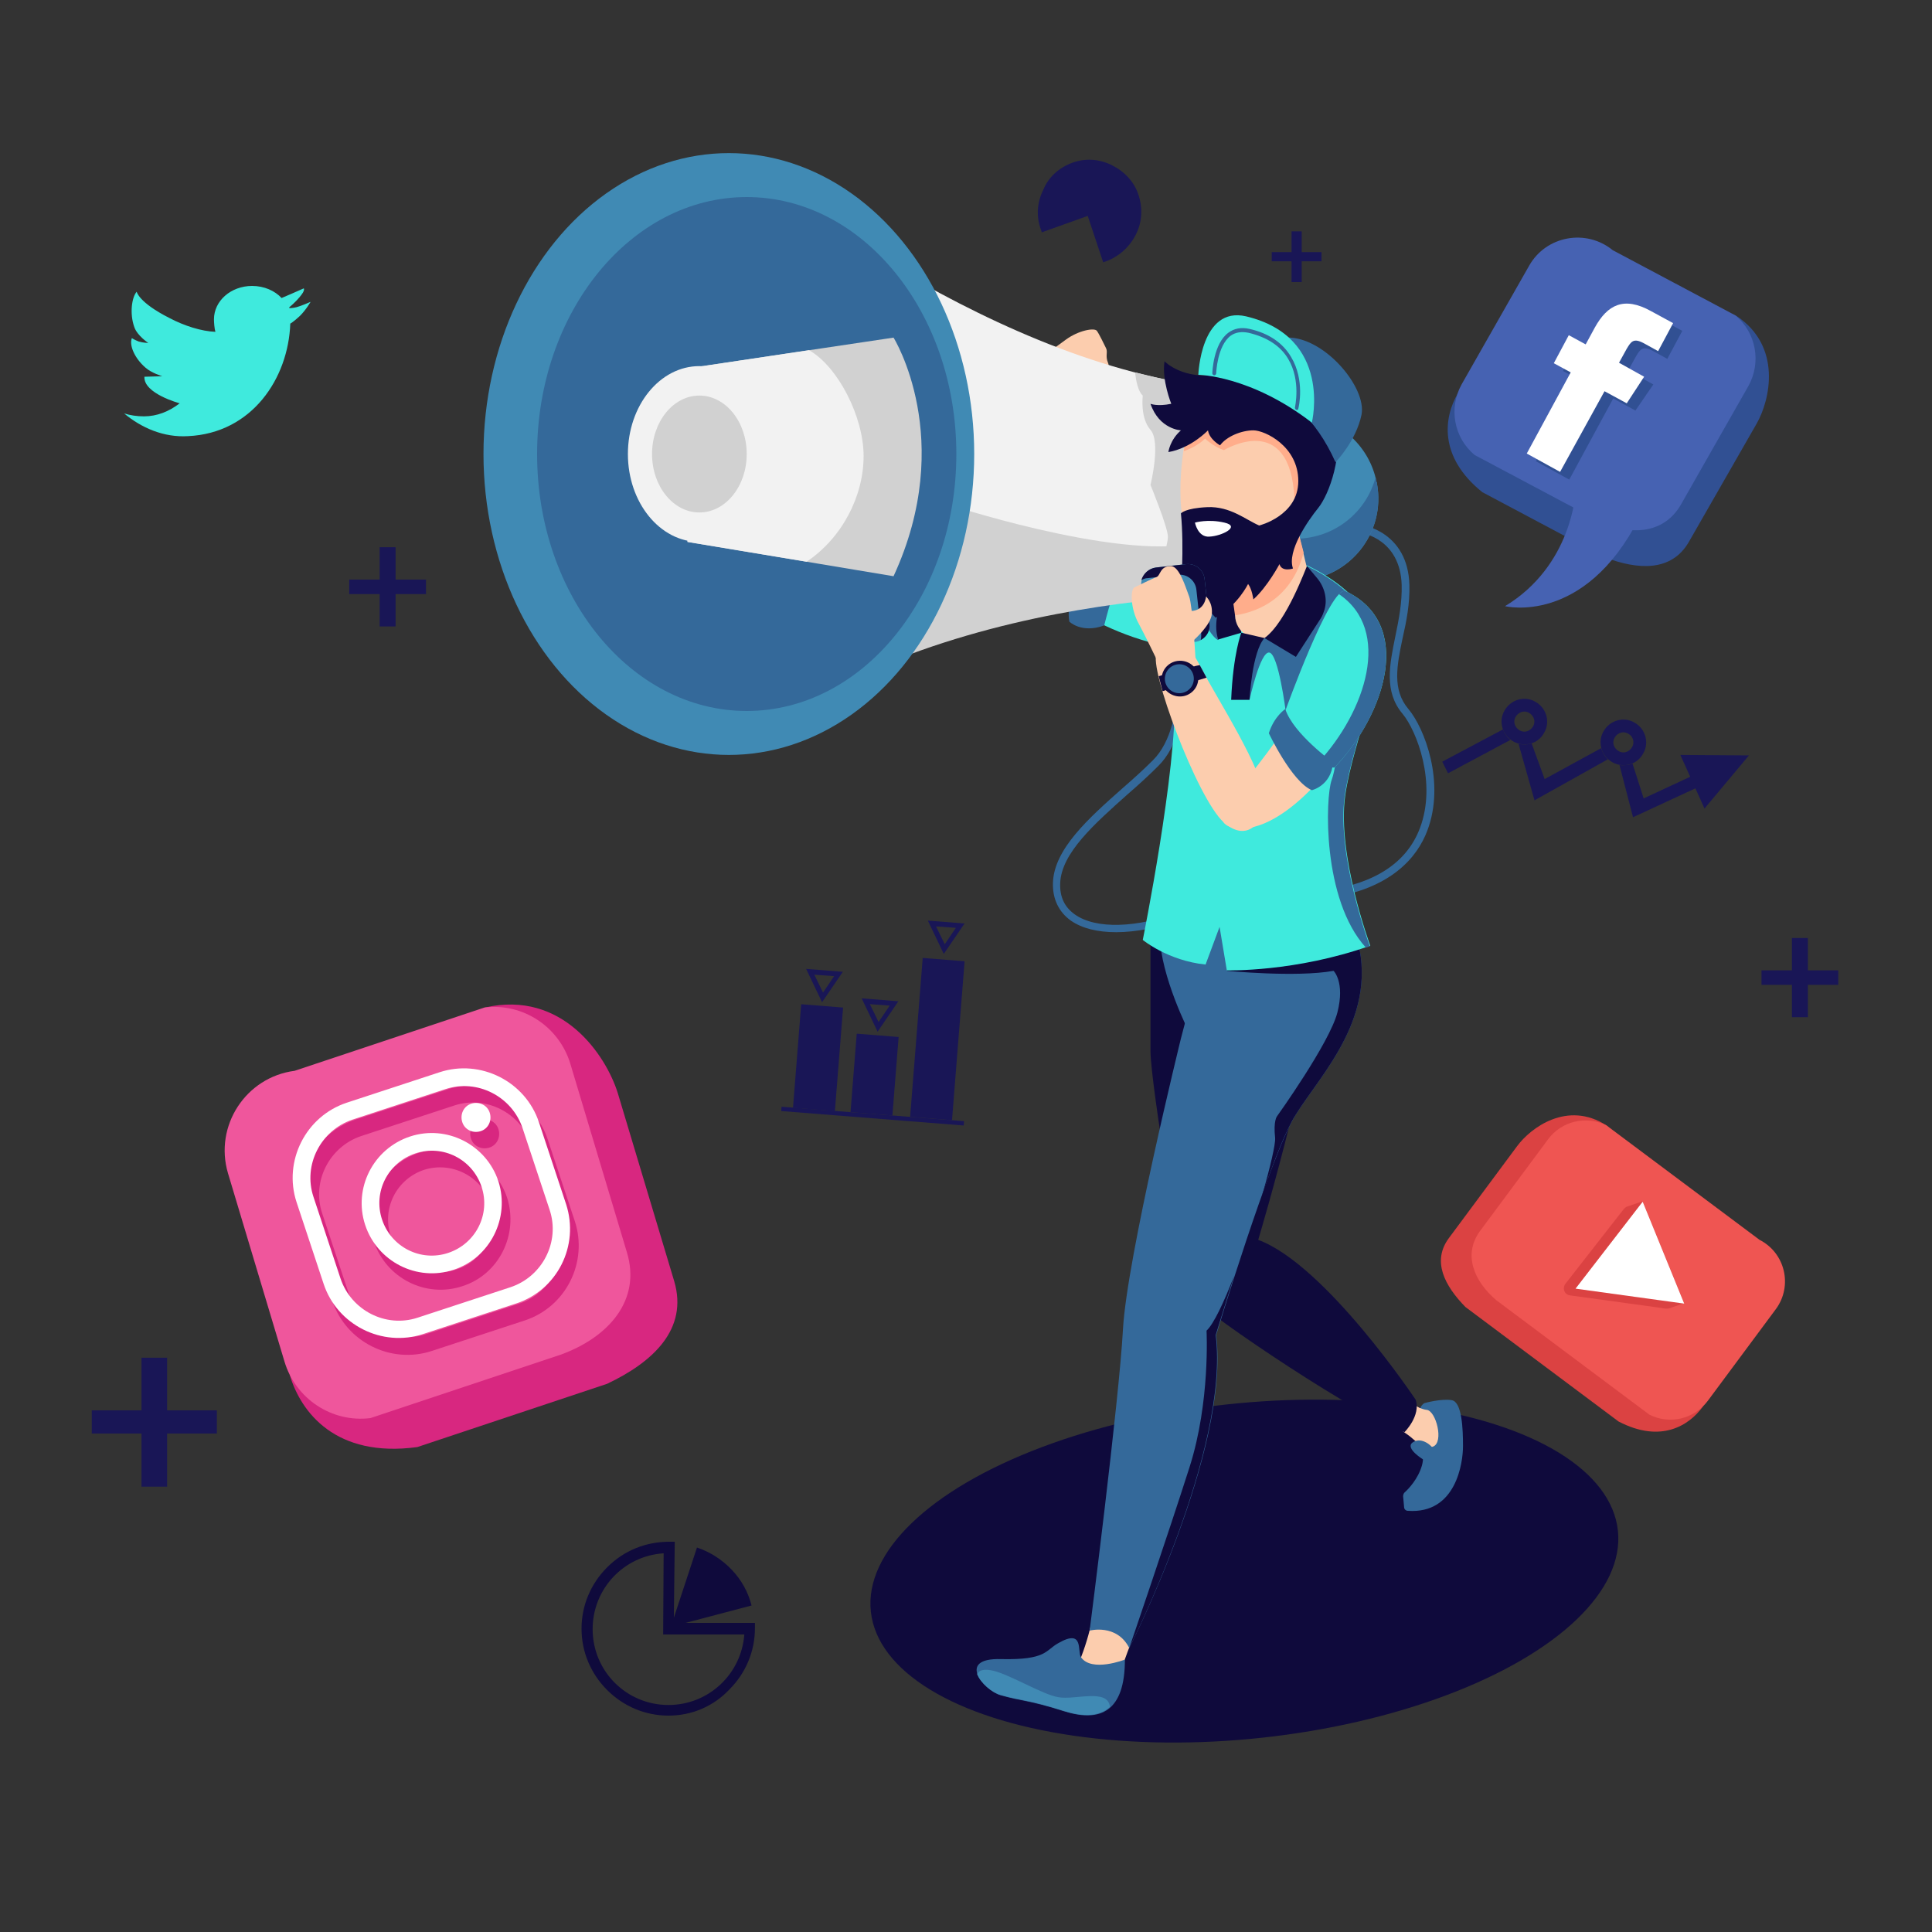 <?xml version="1.0" encoding="utf-8"?>
<!-- Generator: Adobe Illustrator 24.1.1, SVG Export Plug-In . SVG Version: 6.00 Build 0)  -->
<svg version="1.1" id="Capa_1" xmlns="http://www.w3.org/2000/svg" xmlns:xlink="http://www.w3.org/1999/xlink" x="0px" y="0px"
	 viewBox="0 0 400 400" style="enable-background:new 0 0 400 400;" xml:space="preserve">
<rect x="0" y="0" width="400" height="400" fill="#333333" stroke="none"/>
<style type="text/css">
	.st0{fill:#191656;}
	.st1{fill:#0F0A3C;}
	.st2{fill:#34699A;}
	.st3{fill:#FCCDAE;}
	.st4{fill:#3FEADD;}
	.st5{fill:#408AB4;}
	.st6{fill:#F2F2F2;}
	.st7{fill:#D1D1D1;}
	.st8{fill:#FFAD8B;}
	.st9{fill:#FFFFFF;}
	.st10{fill:#315093;}
	.st11{fill:#4662B2;}
	.st12{fill:#D82780;}
	.st13{fill:#EF569C;}
	.st14{fill:#DB4242;}
	.st15{fill:#EF5552;}
</style>
<g>
	<path class="st0" d="M222,33.7c2.7-1,5.6-0.8,8.2,0.5c2.6,1.3,4.6,3.4,5.5,6.1s0.8,5.6-0.5,8.2c-1.3,2.6-3.5,4.6-6.2,5.6l-0.6,0.2
		l-3.2-9.6l-9.5,3.4l-0.2-0.6c-1-2.7-0.8-5.6,0.5-8.2C217.1,36.6,219.3,34.7,222,33.7z"/>
	<g>
		
			<ellipse transform="matrix(0.994 -0.108 0.108 0.994 -33.564 29.65)" class="st1" cx="257.6" cy="325.4" rx="77.8" ry="34.7"/>
		<path class="st2" d="M274.5,186c-0.4,0-0.8-0.3-0.8-0.7c-0.1-0.4,0.2-0.9,0.7-0.9c10.3-1.5,16.9-5.8,19.6-13
			c3.5-9.3-0.7-20.1-3.6-23.6c-3.9-4.6-2.7-10.2-1.5-16.1c0.7-3.4,1.4-6.9,1.3-10.6c-0.3-9.5-8.1-10.7-8.4-10.8
			c-0.4-0.1-0.8-0.5-0.7-0.9c0.1-0.4,0.5-0.8,0.9-0.7c0.1,0,9.5,1.4,9.8,12.4c0.1,3.9-0.6,7.5-1.4,11c-1.2,5.7-2.2,10.7,1.2,14.7
			c3.3,3.9,7.7,15.2,3.9,25.2c-2,5.3-7.3,12.1-20.9,14C274.6,186,274.5,186,274.5,186z"/>
		<path class="st2" d="M231.1,193c-3.9,0-7.1-0.8-9.4-2.4c-2.5-1.8-3.8-4.5-3.7-7.8c0.2-7,7.4-13.4,14.4-19.6c2.3-2,4.4-3.9,6.3-5.8
			c7.6-7.5,4.9-26.9,4.9-27.1c-0.1-0.4,0.2-0.9,0.7-0.9c0.4-0.1,0.9,0.2,0.9,0.7c0.1,0.8,2.8,20.4-5.4,28.5c-2,2-4.2,4-6.4,5.9
			c-6.7,6-13.7,12.1-13.9,18.4c-0.1,2.8,0.9,4.9,3,6.4c4.3,3.1,12.8,2.9,22.1-0.6c0.4-0.2,0.9,0.1,1.1,0.5c0.2,0.4-0.1,0.9-0.5,1.1
			C240.2,192,235.3,193,231.1,193z"/>
		<g>
			<g>
				<path class="st3" d="M220.9,79.4c0,0,1.1,0.3-1,5.5c-2.2,5.3-6.8,20.5-10.7,23.8c-2.9,2.5-7.8,2.8-7.7-2.8
					c0.2-6.4,12.6-28.4,15.3-28.6C219.5,77,220.9,79.4,220.9,79.4z"/>
				<path class="st3" d="M242.5,118.6c0,0-15-3.6-34.9-14.2c0,0-8.4-3.3-6.6,4.4c1.8,7.7,26.7,22.6,34.4,21.9
					C243.1,130.2,244.6,122.6,242.5,118.6z"/>
				<path class="st3" d="M216.4,81.2c0,0,9.1-2,10.6-2.9c1.5-0.8,3-1.8,2.4-3.2s0-2.2-0.4-3c-0.4-0.8-1.4-2.9-1.9-3.6
					c-0.5-0.7-3.8-0.1-6.4,1.8c-1.7,1.3-5.8,4.1-5.8,4.1S214,81.6,216.4,81.2z"/>
			</g>
			<path class="st4" d="M258,134.4c0,0-12.9,2.8-29.3-4.9c0,0-3.4-3.9,6.1-14.7C234.8,114.7,259.6,120.8,258,134.4z"/>
			<path class="st2" d="M234.8,114.7c0,0-2.5-3-6.4-2.7c0,0-8.3,10.2-7,16.7c0,0,2.5,2.5,7.2,0.8
				C228.7,129.5,230.8,119.1,234.8,114.7z"/>
		</g>
		<g>
			<path class="st5" d="M285.1,100.2c0-0.1,0-0.3-0.1-0.4c-1.4-7.2-7.3-12.8-14.6-13.7c-7-0.9-14-2.7-20.8-5v41.3
				c7.6-1.3,14.5-1.9,19.8-2.2C279.5,119.6,286.9,110.3,285.1,100.2z"/>
			<path class="st2" d="M285,99.8c-0.1-0.3-0.1-0.7-0.2-1c-1.8,6.9-7.9,12.2-15.5,12.7c-5.3,0.3-12.1,1-19.8,2.2v8.7
				c7.6-1.3,14.5-1.9,19.8-2.2c10.2-0.6,17.6-9.9,15.8-20C285.1,100.1,285.1,100,285,99.8z"/>
			<path class="st6" d="M183.7,54.5c18.5,11.1,42.7,22.7,66.8,25.6c9.3,1.1,16.8,8.1,18.5,17.3c0,0.2,0.1,0.3,0.1,0.5
				c2.2,12.7-7.1,24.5-20,25.2c-15.8,0.9-42.9,4.2-68.2,15.1c-14.2,6.1-30-4.4-30-19.9V73C150.9,56.2,169.2,45.9,183.7,54.5z"/>
			<path class="st7" d="M269,97.4c-1.7-9.2-9.3-16.1-18.5-17.3c-5.2-0.6-10.3-1.7-15.5-3c0.2,1.7,0.6,3.9,1.6,4.8
				c0,0-0.6,4.6,1.6,7.1c2.2,2.5,0,11.4,0,11.4s3.6,8.8,3.6,10.7c0,1.9-1.8,6.9-1.8,6.9l-0.9,6c3.6-0.4,7-0.6,9.9-0.8
				c12.9-0.8,22.2-12.6,20-25.2C269,97.8,269,97.6,269,97.4z"/>
			<path class="st7" d="M269.1,98c0-0.2-0.1-0.3-0.1-0.5c-1.5-7.9-7.3-14.2-14.8-16.5c6.1,10.7,6.4,25.9-3.8,30.5
				c-13.5,6-52.3-6.5-52.3-6.5l-38.7-14.8l-4.5-29.3c-2.4,3.4-3.8,7.6-3.8,12.2v45.4c0,15.5,15.8,26,30,19.9
				c25.3-10.9,52.3-14.1,68.2-15.1C262,122.4,271.3,110.6,269.1,98z"/>
			<ellipse class="st5" cx="150.9" cy="94" rx="50.8" ry="62.3"/>
			<ellipse class="st2" cx="154.6" cy="94" rx="43.4" ry="53.2"/>
			<path class="st7" d="M144.8,75.9l40.2-6c0,0,13.1,21,0,49.4l-42.6-7.1L144.8,75.9z"/>
			<path class="st6" d="M142.3,112.2l24.7,4.1c7.3-4.9,11.8-13.5,11.8-21.9c0-8.1-5.3-18.5-11.3-21.9l-22.7,3.4L142.3,112.2z"/>
			<ellipse class="st6" cx="144.8" cy="94" rx="14.8" ry="18.2"/>
			<ellipse class="st7" cx="144.8" cy="94" rx="9.8" ry="12.1"/>
		</g>
		<g>
			<path class="st2" d="M290.7,312l-0.2-2.2c0-0.3,0.1-0.6,0.3-0.8c0.8-0.7,2.8-2.8,3.6-5.6c0.7-2.5-0.2-6.3-0.4-8
				c-0.2-2.3-0.5-4,0.9-4.9c0,0,3.6-1,5.7-0.6c2.1,0.4,2.3,6,2.3,9.5c0,3.4-1.4,14.1-11.4,13.4C291.1,312.8,290.7,312.5,290.7,312z"
				/>
			<path class="st3" d="M291.3,289.8c0,0,2.2,1.9,4.1,2.1c1.9,0.2,3.6,6.7,1.3,7.6c-2.3,0.8-3.6-1.4-5.6-2.7
				c-1.9-1.3-3.8-2.7-3.8-2.7L291.3,289.8z"/>
			<path class="st3" d="M226.5,333.6c0,0-1.6,8.8-4.7,13.6l9.2,1.8c0,0,2.9-8.8,4.7-12.5C235.7,336.5,233.5,329.1,226.5,333.6z"/>
			<path class="st1" d="M238.2,191.6c0,0,0,19.9,0,26.1c0,6.2,6.6,48,9.2,51.3c2.7,3.3,34.8,24.9,43.4,27.5c0,0,3.4-3.4,2.3-6.7
				c0,0-18.6-27.9-32.6-33.1c0,0,13.9-46.4,12.5-60.5C271.4,182.2,241.1,181.4,238.2,191.6z"/>
			<path class="st2" d="M251.2,189.4l-6.7,25.6c0,0-11.2,45.5-12,60.2c-0.8,14.8-6.9,62.4-6.9,62.4s5.6-1.5,8.2,3.6
				c0,0,20.9-41,18-64.8c0,0,11.1-36.9,16.4-45.5c5.3-8.6,17.7-20.8,12.5-37.5S252.8,183.1,251.2,189.4z"/>
			<g>
				<path class="st1" d="M268.2,230.9c5.3-8.6,17.7-20.8,12.5-37.5c-2.1-6.8-7.1-9.7-12.4-10.5l-4.6-0.1c-6.1,0.5-11.7,3.6-12.4,6.5
					l-0.8,3l3.5,8.7c0,0,14.4,1.4,22.1,0c0,0,2.4,2.3,0.8,8.6c-1.6,6.3-12.5,21.5-12.5,21.5s-0.8,0.9-0.4,4.5c0.1,1.3-1,6-2.7,11.9
					C263.7,240.4,266.3,233.9,268.2,230.9z"/>
				<path class="st1" d="M251.7,276.4c0,0,1.6-5.2,3.8-12.2c-2.1,5.4-4.2,9.9-5.7,11.3c0,0,0.8,14.7-3.5,28.2
					c-4.3,13.5-12.5,37.5-12.5,37.5S254.6,300.2,251.7,276.4z"/>
			</g>
			<path class="st2" d="M246.2,213.7c0,0-5.9-11.5-6.1-20.1c-0.2-8.6,12.2-6.1,12.2-6.1l2.7,11.9L246.2,213.7z"/>
			<path class="st4" d="M250.8,121.9c0,0-8.2,6.8-7.6,22.1c0.5,15.4-6.6,50.6-6.6,50.6s5.2,4.3,13,5.1l2.9-7.8l1.5,9
				c0,0,14.2,0.4,29.7-5.1c0,0-6.9-18.7-5.2-31c1.7-12.3,9.1-25.2,4.3-37.1c-2.5-6.3-12.1-10.6-12.1-10.6S257.9,115,250.8,121.9z"/>
			<path class="st2" d="M252.1,132.5l5.9-3.6l0.7,16c0,0,2.2-10.1,4.1-9.8c1.9,0.3,3.4,12.2,3.4,12.2s2.6-6.6,5.5-6.6
				c2.9,0,5.9,6,5.9,6s-0.5,11-1.9,14.8c-1.3,3.6-2,24.7,7.1,34.7c0.3-0.1,0.5-0.2,0.8-0.3c0,0-6.9-18.7-5.2-31
				c1.7-12.3,9.1-25.2,4.3-37.1c-2.5-6.3-12.1-10.6-12.1-10.6s-12.7-2.3-19.8,4.7c0,0-1.3,1.1-2.9,3.4
				C248.7,127.5,250.3,131.3,252.1,132.5z"/>
			<path class="st1" d="M257,131l-4.8,1.4c-1.8-5.9,3.1-12.1,3.1-12.1L257,131z"/>
			<g>
				<path class="st3" d="M253.9,113.5c0,0,1.7,7.1,1.8,13.9c0.1,3.6,3.8,5.9,7,4.4c1.9-0.9,3.9-1.9,5.6-2.9c2.6-1.5,3.8-4.5,3.2-7.4
					c-1-4.3-2.5-10.8-3.5-14.1L253.9,113.5z"/>
				<path class="st8" d="M268,107.2l-14.1,6.3c0,0,1.1,9.4,1.8,13.9c5.2-0.8,11.8-3.8,14.2-13C269.2,111.6,268.5,108.9,268,107.2z"
					/>
			</g>
			<g>
				<path class="st3" d="M251.9,81.5c-3.5,2.2-5.9,5.8-6.6,9.9c-1.3,7.8-2.3,21.5,5.1,25.1c10.5,5.1,20.6-6,22.3-17.8
					C274.2,88.2,265.5,73.2,251.9,81.5z"/>
				<path class="st8" d="M257.6,84.8l-8.3,0.9l-2.6,1.5c-0.6,1.3-1.1,2.6-1.3,4.1c-0.1,0.7-0.2,1.4-0.3,2.1c1.2-0.4,3.1-1.3,4.4-2.6
					c0,0,1.6,1.6,3.9,2.4c0,0,13.7-8.4,14.6,10c0,0,4.3-4.8,2.7-9.8C268.9,88.4,257.6,84.8,257.6,84.8z"/>
				<path class="st1" d="M244.5,106.3c0,0,0.8-1.1,5.5-1.3c4.7-0.2,7.9,2.6,10.7,3.8c0,0,8.1-2,8.1-9.2c0-7.2-6.9-10.5-9.3-10.5
					c-2.4,0-5.5,1.2-6.9,3.1c0,0-2.2-1.2-2.5-3.1c0,0-3.5,3.7-8.2,4.5c0,0,0.3-2.5,2.6-4.5c0,0-4.5-0.2-6.3-5.5c0,0,1.4,0.6,4.3,0
					c0,0-2-4.9-1.4-8.8c0,0,3.8,4,11.5,2.7c32-5.5,25,21.9,20.3,27.7c-2.1,2.6-6.5,8.9-5.2,12.5c0,0-2.3,0.8-2.8-0.9
					c0,0-2.5,4.7-5.4,7.3c0,0-0.3-2.2-1.1-3.2c0,0-2.1,4.4-6.7,7c0,0-2.7-2.6-4.1-7c0,0-1.8,1.9-3.2,1.9
					C244.5,122.7,245.2,113.4,244.5,106.3z"/>
				<path class="st9" d="M247.4,108.2c0,0,2.7-0.8,6.1,0c3.5,0.8-0.6,2.8-3.1,2.9C248,111.3,247.4,108.2,247.4,108.2z"/>
			</g>
			<path class="st1" d="M261.8,132.1l6.5,3.9l5.1-7.9c0.4-0.6,0.6-1.2,0.8-1.8c0.7-2.3,0-4.8-1.5-6.6l-2.1-2.5
				C270.5,117.2,266.4,128.8,261.8,132.1z"/>
			<path class="st1" d="M257,131c0,0-1.7,4.3-2.1,13.9h3.8c0,0,0.5-10,3.1-12.8L257,131z"/>
			<path class="st2" d="M219.1,340.2c-2.7,1.5-2.4,3.5-11.8,3.3c-9.4-0.3-3.6,6.5-0.1,7.5c4.6,1.3,5.5,0.9,13.1,3.3
				c7.6,2.4,12.6,0,12.6-10.7c0,0-6.9,2.7-9.1-0.5C223,341.9,224.5,337.1,219.1,340.2z"/>
			<path class="st5" d="M219.2,351.4c-3.4-0.5-10.7-5.1-14.1-5.6c-1.8-0.3-2.5,0.2-2.8,0.8c0.7,1.8,3,3.8,4.8,4.3
				c4.6,1.3,5.5,0.9,13.1,3.3c4.1,1.3,7.4,1.2,9.6-0.8C229.4,349.5,222.6,352,219.2,351.4z"/>
			<path class="st2" d="M294.7,302.2c0,0-3.8-2.3-2.3-3.5c1.5-1.2,3.7,0.1,4.5,1.5C297.7,301.6,294.7,302.2,294.7,302.2z"/>
			<g>
				<path class="st5" d="M236.4,122l2.8,9c0.5,1.6,2.1,2.6,3.7,2.4l4.5-0.5c1.9-0.2,3.2-1.9,3-3.8l-1-9.2c-0.2-1.9-1.9-3.3-3.8-3.1
					l-6.3,0.7C237.2,117.8,235.8,119.9,236.4,122z"/>
				<path class="st1" d="M250.4,129.1l-1-9.2c-0.2-1.9-1.9-3.3-3.8-3.1l-6.3,0.7c-1.5,0.2-2.6,1.3-3,2.6c0.4-0.2,0.8-0.4,1.3-0.4
					l6.3-0.7c1.9-0.2,3.6,1.2,3.8,3.1l1,9.2c0,0.4,0,0.8-0.1,1.2C249.9,131.8,250.6,130.5,250.4,129.1z"/>
			</g>
			<g>
				<path class="st3" d="M247.5,136.1c0,0-0.6-10.8-1.3-12.6c-0.7-1.8-2-6.3-3.8-6.3c-2.3,0-2.1,2-3,2.3c-0.9,0.3-3.6,1.7-4.5,2.1
					c-0.9,0.4-0.9,4.4,0.9,7.6c1.2,2.2,3.7,7.4,3.7,7.4S247.4,138.9,247.5,136.1z"/>
				<path class="st3" d="M244.6,133.3c0,0,1.1-0.8,4.1,5c3,5.9,13.1,21.4,13.1,27.3c0,4.5-3.5,9-8.4,4.7c-5.6-5-15.7-32.4-13.9-35
					C241.4,132.7,244.6,133.3,244.6,133.3z"/>
				<g>
					<path class="st1" d="M249.8,140.3c0,0-6.9,2.1-9.1,2.8l-0.8-3.1c0,0,6.7-2,8.5-2.3L249.8,140.3z"/>
					<path class="st1" d="M241.2,142.7c-1.2-1.7-0.8-4,0.9-5.2c1.7-1.2,4.1-0.8,5.3,0.8c1.2,1.7,0.8,4-0.9,5.2
						C244.8,144.7,242.5,144.3,241.2,142.7z"/>
					
						<ellipse transform="matrix(0.992 -0.123 0.123 0.992 -15.457 31.198)" class="st2" cx="244.3" cy="140.5" rx="3" ry="3"/>
				</g>
			</g>
			<g>
				<path class="st3" d="M274.4,136.8c0,0-6,12.4-18.2,26.8c0,0-6.7,6.7-0.7,7.8c10.6,1.9,25-17.1,26.2-24.2
					C283,140.1,277.8,136.3,274.4,136.8z"/>
			</g>
			<path class="st4" d="M278.6,122.4c14.2,6.7,8.3,25.4-2.3,36.5c0,0-5.7,0.9-10.2-11.7C266.1,147.2,275.5,121,278.6,122.4z"/>
			<path class="st2" d="M278.6,122.4c-0.4-0.2-0.9,0.1-1.4,0.6c11.1,7.5,5.5,24.3-4.2,34.8c1.9,1.3,3.3,1.1,3.3,1.1
				C286.9,147.9,292.8,129.1,278.6,122.4z"/>
			<path class="st2" d="M266.1,146.8c0,0-2.3,1.5-3.4,5c0,0,4.7,10,8.9,11.8c0,0,4-0.9,4.4-5.7C276,157.8,267.8,152,266.1,146.8z"/>
			<path class="st3" d="M247.2,132.5c0,0,3.5-3.1,3.7-5.4c0.2-2.4-1.2-3.6-1.2-3.6s-0.2,2.9-3.1,3
				C246.7,126.4,245.3,130.8,247.2,132.5z"/>
			<g>
				<path class="st2" d="M252.5,77.5c0,0,15.8-0.3,24,18.2c0,0,4.3-4.4,5.4-9.9c1-5.5-7.2-15.4-14.7-15.9
					C259.7,69.4,256.3,71.5,252.5,77.5z"/>
				<path class="st4" d="M271.6,87.5c0,0,4.4-17.7-13.6-22c-9.4-2.2-9.9,12.1-9.9,12.1S258.9,77.7,271.6,87.5z"/>
				<path class="st2" d="M268.5,84.9C268.4,84.9,268.4,84.9,268.5,84.9c-0.3-0.1-0.4-0.3-0.4-0.5c0-0.1,1.3-5.6-1.4-10.1
					c-1.6-2.7-4.4-4.5-8.2-5.4c-1.5-0.3-2.7-0.1-3.7,0.6c-2.8,2.1-3,7.7-3,7.8c0,0.2-0.2,0.4-0.4,0.4c-0.2,0-0.4-0.2-0.4-0.4
					c0-0.2,0.2-6.1,3.3-8.4c1.2-0.9,2.7-1.2,4.4-0.8c4,0.9,6.9,2.9,8.6,5.8c2.9,4.8,1.6,10.4,1.5,10.7
					C268.8,84.7,268.7,84.9,268.5,84.9z"/>
			</g>
		</g>
	</g>
	<g>
		<g>
			<path class="st10" d="M332.3,115.4l-25.4-13.5c-9.2-7.4-7.9-15.6-5.1-20.4l16.5-18.7c3.5-6.2,11.8-7.7,17.3-3.2l23.9,5.8
				c9.5,6.3,7,17.4,4.2,22.3l-14.1,24.6C346,118.4,339.1,118,332.3,115.4z"/>
			<path class="st11" d="M330.7,107.7l-25.4-13.5c-4.3-3.6-5.4-9.7-2.7-14.6L316.6,55c3.5-6.2,11.8-7.7,17.3-3.2l25.4,13.5
				c4.3,3.6,5.4,9.7,2.7,14.6L348,104.5C344.4,110.7,337.3,111,330.7,107.7z"/>
			<path class="st11" d="M326.2,101.9c0,0-0.7,15.2-14.6,23.6c0,0,16.4,4.1,27.8-18.3L326.2,101.9z"/>
		</g>
		<g>
			<path class="st10" d="M338.6,85l-4.6-2.5l-9.1,16.8l-6.9-3.8l9.1-16.8l-3.5-1.9l3.1-5.8l3.5,1.9l1.9-3.5c2.6-4.7,6-6.5,11.6-3.4
				l4.6,2.5l-3.1,5.8l-2.9-1.6c-2.2-1.2-2.7-0.4-3.6,1.1l-1.6,2.9l5.2,2.9L338.6,85z"/>
			<path class="st9" d="M336.8,83.5l-4.6-2.5L323,97.7l-6.9-3.8l9.1-16.8l-3.5-1.9l3.1-5.8l3.5,1.9l1.9-3.5c2.6-4.7,6-6.5,11.6-3.4
				l4.6,2.5l-3.1,5.8l-2.9-1.6c-2.2-1.2-2.7-0.4-3.6,1.1l-1.6,2.9l5.2,2.9L336.8,83.5z"/>
		</g>
	</g>
	<g>
		<g>
			<path class="st12" d="M125.7,286.5l-39.3,13.1c-16.9,2.3-24.1-7.2-26.4-14.9l-3.1-35.8c-2.9-9.8,3.7-19.9,13.8-21.2l29.7-19.1
				c16.1-3.7,25.1,10,27.5,17.7l11.7,39C142.5,275.2,135.2,282,125.7,286.5z"/>
			<path class="st13" d="M116,280.5l-39.3,13.1c-8,1-15.5-4-17.8-11.7l-11.7-39c-2.9-9.8,3.7-19.9,13.8-21.2l39.3-13.1
				c8-1,15.5,4,17.8,11.7l11.7,39C132.8,269.2,126,276.9,116,280.5z"/>
		</g>
		<g>
			<g>
				<g>
					<path class="st12" d="M108.6,273.4l-19.2,6.3c-8.5,2.8-17.8-1.9-20.6-10.4l-5.6-16.9c-2.8-8.5,1.9-17.8,10.4-20.6l19.2-6.3
						c8.5-2.8,17.8,1.9,20.6,10.4l5.6,16.9C121.8,261.3,117.2,270.6,108.6,273.4z M74.8,235.2c-6.6,2.2-10.3,9.4-8.1,16l5.6,16.9
						c2.2,6.6,9.4,10.3,16,8.1l19.2-6.3c6.6-2.2,10.3-9.4,8.1-16L110,237c-2.2-6.6-9.4-10.3-16-8.1L74.8,235.2z"/>
				</g>
				<g>
					<path class="st12" d="M95.7,266.3c-7.6,2.5-15.8-1.7-18.3-9.3c-2.5-7.6,1.7-15.8,9.3-18.3c7.6-2.5,15.8,1.7,18.3,9.3
						C107.4,255.6,103.3,263.9,95.7,266.3z M87.8,242.2c-5.7,1.9-8.8,8-6.9,13.7c1.9,5.7,8,8.8,13.7,6.9c5.7-1.9,8.8-8,6.9-13.7
						C99.6,243.5,93.5,240.4,87.8,242.2z"/>
				</g>
				<g>
					<path class="st12" d="M103.2,233.8c0.5,1.6-0.3,3.3-1.9,3.8c-1.6,0.5-3.3-0.3-3.8-1.9c-0.5-1.6,0.3-3.3,1.9-3.8
						C101,231.4,102.7,232.2,103.2,233.8z"/>
				</g>
			</g>
			<g>
				<g>
					<path class="st9" d="M106.8,269.9l-19.2,6.3c-8.5,2.8-17.8-1.9-20.6-10.4l-5.6-16.9c-2.8-8.5,1.9-17.8,10.4-20.6l19.2-6.3
						c8.5-2.8,17.8,1.9,20.6,10.4l5.6,16.9C120,257.9,115.4,267.1,106.8,269.9z M73,231.8c-6.6,2.2-10.3,9.4-8.1,16l5.6,16.9
						c2.2,6.6,9.4,10.3,16,8.1l19.2-6.3c6.6-2.2,10.3-9.4,8.1-16l-5.6-16.9c-2.2-6.6-9.4-10.3-16-8.1L73,231.8z"/>
				</g>
				<g>
					<path class="st9" d="M93.9,262.9c-7.6,2.5-15.8-1.7-18.3-9.3c-2.5-7.6,1.7-15.8,9.3-18.3c7.6-2.5,15.8,1.7,18.3,9.3
						C105.6,252.2,101.5,260.4,93.9,262.9z M86,238.8c-5.7,1.9-8.8,8-6.9,13.7c1.9,5.7,8,8.8,13.7,6.9c5.7-1.9,8.8-8,6.9-13.7
						C97.8,240,91.7,236.9,86,238.8z"/>
				</g>
				<g>
					<path class="st9" d="M101.4,230.4c0.5,1.6-0.3,3.3-1.9,3.8c-1.6,0.5-3.3-0.3-3.8-1.9c-0.5-1.6,0.3-3.3,1.9-3.8
						C99.2,228,100.9,228.8,101.4,230.4z"/>
				</g>
			</g>
		</g>
	</g>
	<g>
		<g>
			<path class="st14" d="M303.4,270.6l31.7,23.7c8.8,4.6,14.6,0.8,17.4-3l8.8-19c3.5-4.8,1.9-11.6-3.4-14.3L332.6,233
				c-8.1-5.2-15.7,0.5-18.5,4.3l-14.1,19C296.4,261.1,299.1,266.2,303.4,270.6z"/>
			<path class="st15" d="M309.8,269.2l31.7,23.7c4.2,2.1,9.3,0.9,12.1-2.9l14.1-19c3.5-4.8,1.9-11.6-3.4-14.3L332.6,233
				c-4.2-2.1-9.3-0.9-12.1,2.9l-14.1,19C302.9,259.7,305.1,265.2,309.8,269.2z"/>
		</g>
		<g>
			<path class="st14" d="M346.1,270.7l2.6-0.9l-8.6-21.1l-3.2,1.1c-0.3,0.1-0.5,0.3-0.7,0.5l-12.1,15.5c-0.7,0.9-0.2,2.3,1,2.4
				l18.9,2.6C344.8,271,345.5,271,346.1,270.7z"/>
			<polygon class="st9" points="348.7,269.9 340.1,248.8 326.2,266.8 			"/>
		</g>
	</g>
	<g>
		<path class="st0" d="M298.6,157.7l1.2,2.4l12.9-6.9c-0.7-0.6-1.3-1.4-1.5-2.2L298.6,157.7z M319.8,161.3l-2.7-7.4
			c-0.9,0.3-1.8,0.3-2.7,0.1l3.3,11.7l15.2-8.5c-0.7-0.6-1.1-1.4-1.4-2.3L319.8,161.3z M356,158l-15.7,7.3l-2.3-7.2
			c-0.8,0.3-1.8,0.4-2.7,0.3l2.8,10.8l19-8.8L356,158z"/>
		<path class="st0" d="M333.8,157.8c-2.3-1.3-3.1-4.2-1.8-6.4c1.3-2.3,4.2-3.1,6.4-1.8c2.3,1.3,3.1,4.2,1.8,6.4
			C339,158.3,336.1,159.1,333.8,157.8z M337.1,151.9c-1-0.6-2.2-0.2-2.8,0.8c-0.6,1-0.2,2.2,0.8,2.8c1,0.6,2.2,0.2,2.8-0.8
			S338.1,152.4,337.1,151.9z"/>
		<path class="st0" d="M313.3,153.5c-2.3-1.3-3.1-4.2-1.8-6.4c1.3-2.3,4.2-3.1,6.4-1.8c2.3,1.3,3.1,4.2,1.8,6.4
			C318.5,154,315.6,154.8,313.3,153.5z M316.6,147.6c-1-0.6-2.2-0.2-2.8,0.8c-0.6,1-0.2,2.2,0.8,2.8c1,0.6,2.2,0.2,2.8-0.8
			C318,149.4,317.6,148.2,316.6,147.6z"/>
		<polygon class="st0" points="347.9,156.3 352.9,167.4 362.1,156.4 		"/>
	</g>
	<g>
		<path class="st0" d="M44.9,296.8H34.6v11h-5.3v-11H19V292h10.3v-10.9h5.3V292h10.3V296.8z"/>
	</g>
	<g>
		<path class="st0" d="M273.6,54.1h-4.1v4.3h-2.1v-4.3h-4.1v-1.9h4.1v-4.3h2.1v4.3h4.1V54.1z"/>
	</g>
	<g>
		<path class="st0" d="M380.6,203.9h-6.3v6.7H371v-6.7h-6.3v-3h6.3v-6.7h3.3v6.7h6.3V203.9z"/>
	</g>
	<g>
		<path class="st0" d="M88.2,123h-6.3v6.7h-3.3V123h-6.3v-3h6.3v-6.7h3.3v6.7h6.3V123z"/>
	</g>
	<g>
		<polygon class="st4" points="62.9,59.7 62.9,59.7 62.9,59.7 		"/>
		<path class="st4" d="M61.4,63.6c-0.8,0.2-1.5,0.2-1.5,0.2l0-0.2c0.8-0.6,2.7-2.5,3-3.4c0.1-0.4,0-0.5,0-0.5l-2.5,1.1l-2.1,0.9l0,0
			c-1.4-1.5-3.6-2.5-6.1-2.5c-4.4,0-7.9,3.1-7.9,6.9c0,0.7,0.1,2,0.3,2.6c0,0.2,0-0.2,0,0c-2.8-0.1-6.4-1.2-9.6-2.9
			c-6.3-3.2-6.7-5.4-6.7-5.4c-1,1.1-1.5,4.5-0.5,7.3c0.6,1.8,2.9,3.3,2.9,3.3l0,0c0,0-1,0-2-0.3c-1-0.4-1.4-0.7-1.4-0.7
			c-0.6,1.5,0.6,4.2,2.8,6.1c1.2,1.1,3.5,1.8,3.5,1.8L29.9,78c-0.2,3.5,7.3,5.5,7.3,5.5l0,0c-2.2,1.7-4.7,2.7-7.4,2.7
			c-1.4,0-2.8-0.2-4.1-0.6c3.6,3,8.2,5,13.2,4.7C52.2,89.7,59.7,78.3,60.1,67l0,0c0,0,0.6-0.3,2-1.6c1.3-1.3,2.2-2.9,2.2-2.9
			S62.2,63.4,61.4,63.6z"/>
		<path class="st4" d="M62.9,59.7C62.9,59.9,62.9,59.7,62.9,59.7L62.9,59.7z"/>
	</g>
	<g>
		
			<rect x="165" y="208.2" transform="matrix(0.997 7.897177e-02 -7.897177e-02 0.997 17.816 -12.688)" class="st0" width="8.7" height="21.5"/>
		
			<rect x="176.7" y="214.3" transform="matrix(0.997 7.897625e-02 -7.897625e-02 0.997 18.132 -13.6)" class="st0" width="8.7" height="16.3"/>
		
			<rect x="189.7" y="198.6" transform="matrix(0.997 7.897625e-02 -7.897625e-02 0.997 17.591 -14.654)" class="st0" width="8.7" height="33"/>
		
			<rect x="161.7" y="230.6" transform="matrix(0.997 7.897408e-02 -7.897408e-02 0.997 18.807 -13.546)" class="st0" width="37.9" height="0.9"/>
		<path class="st0" d="M170.2,207.5l-3.3-6.9l7.6,0.6L170.2,207.5z M168.6,201.8l1.8,3.7l2.3-3.4L168.6,201.8z"/>
		<path class="st0" d="M181.7,213.6l-3.3-6.9l7.6,0.6L181.7,213.6z M180.1,207.9l1.8,3.7l2.3-3.4L180.1,207.9z"/>
		<path class="st0" d="M195.4,197.5l-3.3-6.9l7.6,0.6L195.4,197.5z M193.8,191.8l1.8,3.7l2.3-3.4L193.8,191.8z"/>
	</g>
	<g>
		<path class="st1" d="M138.4,355.2c-4.8,0-9.3-1.9-12.7-5.3c-3.4-3.4-5.3-7.9-5.3-12.7s1.9-9.3,5.3-12.7c3.5-3.5,8-5.3,12.9-5.3
			l1.1,0l-0.2,16.8h16.8v1.1c0,4.8-1.9,9.3-5.3,12.7C147.7,353.3,143.2,355.2,138.4,355.2z M137.4,321.6
			c-8.2,0.5-14.7,7.3-14.7,15.7c0,8.7,7,15.7,15.7,15.7c8.3,0,15.1-6.4,15.7-14.6h-16.8L137.4,321.6z"/>
		<path class="st1" d="M138.9,336.8l5.4-16.4c2.7,0.9,5.2,2.5,7.2,4.6s3.4,4.6,4.1,7.4L138.9,336.8z"/>
	</g>
</g>
</svg>
